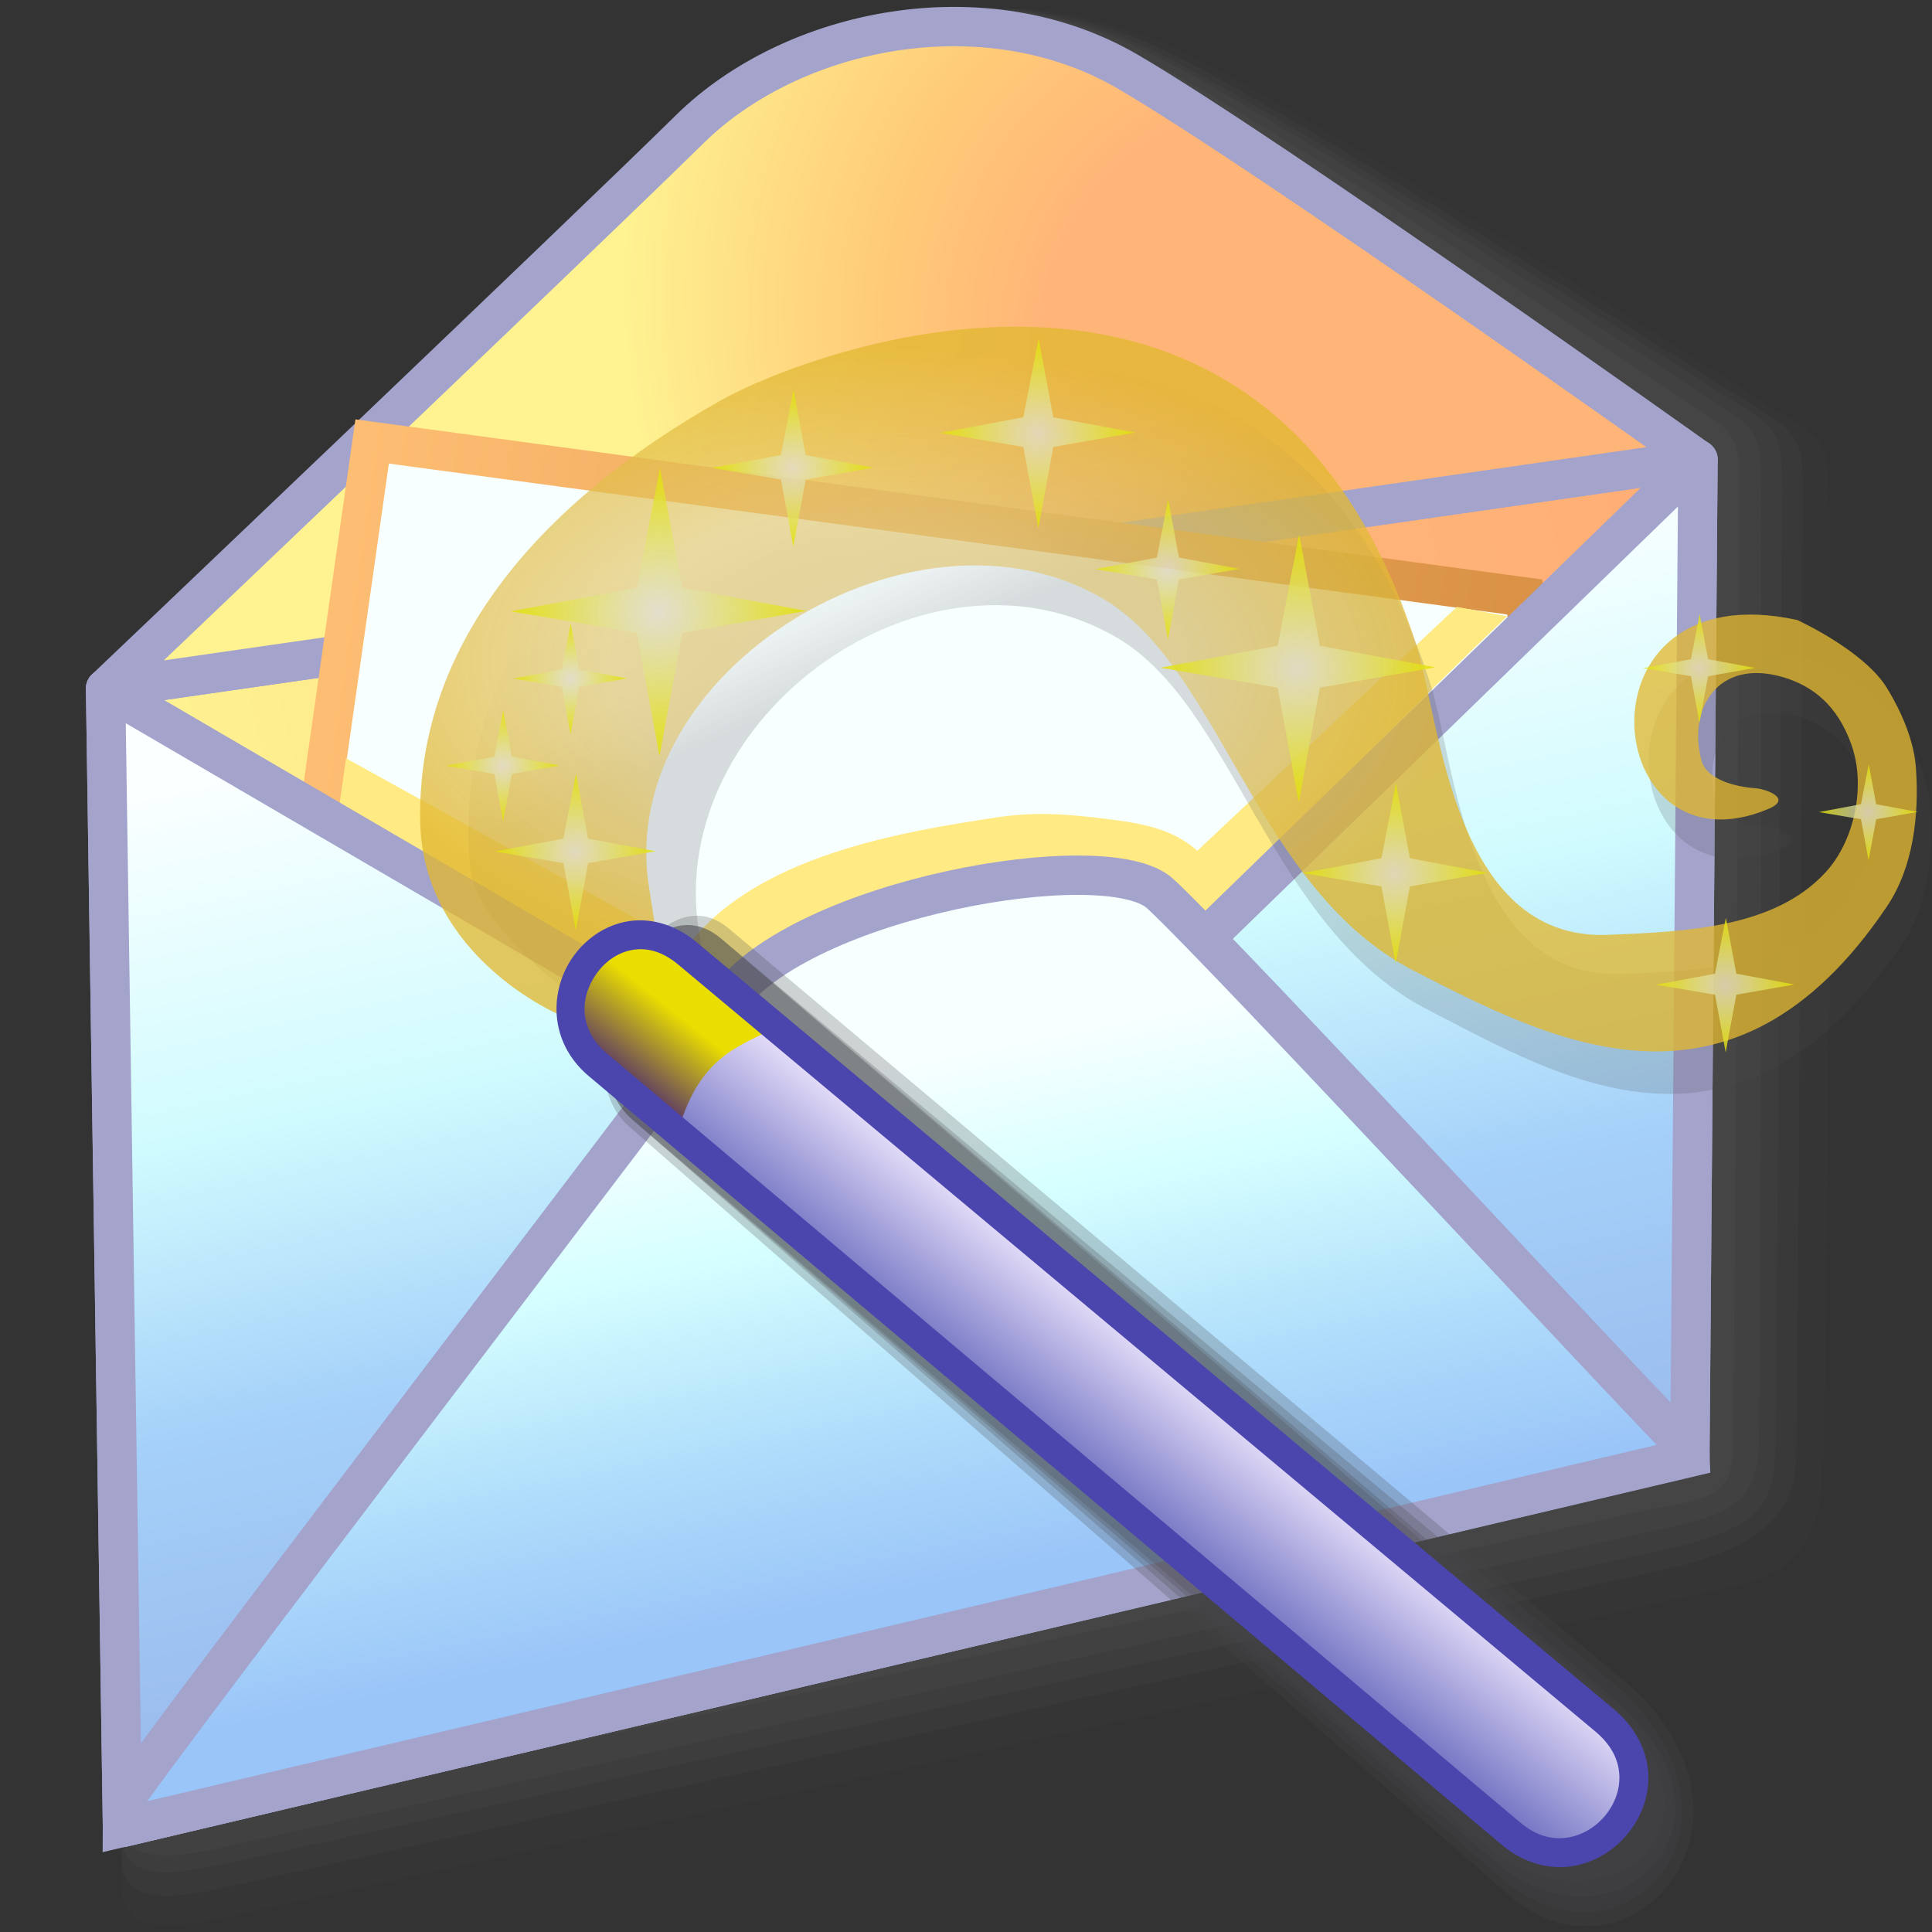 <?xml version="1.0" encoding="UTF-8" standalone="no"?>
<!-- Created with Inkscape (http://www.inkscape.org/) -->

<svg
   width="256mm"
   height="256mm"
   viewBox="0 0 256 256"
   version="1.1"
   id="svg1"
   inkscape:version="1.3.2 (091e20ef0f, 2023-11-25)"
   xml:space="preserve"
   sodipodi:docname="kmailwiz.svg"
   xmlns:inkscape="http://www.inkscape.org/namespaces/inkscape"
   xmlns:sodipodi="http://sodipodi.sourceforge.net/DTD/sodipodi-0.dtd"
   xmlns:xlink="http://www.w3.org/1999/xlink"
   xmlns="http://www.w3.org/2000/svg"
   xmlns:svg="http://www.w3.org/2000/svg"
   xmlns:rdf="http://www.w3.org/1999/02/22-rdf-syntax-ns#"
   xmlns:cc="http://creativecommons.org/ns#"
   xmlns:dc="http://purl.org/dc/elements/1.1/"
   xmlns:a="http://ns.adobe.com/AdobeSVGViewerExtensions/3.0/"><rect x="0" y="0" width="256" height="256" fill="#333333" stroke="none"/><defs
     id="defs1"><linearGradient
       id="linearGradient40"
       inkscape:collect="always"><stop
         style="stop-color:#a1acff;stop-opacity:1;"
         offset="0"
         id="stop40" /><stop
         style="stop-color:#5d6eff;stop-opacity:1;"
         offset="0.281"
         id="stop42" /><stop
         style="stop-color:#5c6dff;stop-opacity:1;"
         offset="0.679"
         id="stop43" /><stop
         style="stop-color:#3f4bb0;stop-opacity:1;"
         offset="1"
         id="stop41" /></linearGradient><linearGradient
       id="linearGradient36"
       inkscape:collect="always"><stop
         style="stop-color:#fdbd72;stop-opacity:1"
         offset="0"
         id="stop37" /><stop
         style="stop-color:#da9346;stop-opacity:1"
         offset="1"
         id="stop38" /></linearGradient><linearGradient
       id="linearGradient35"
       inkscape:collect="always"><stop
         style="stop-color:#f8ffff;stop-opacity:1"
         offset="0.15"
         id="stop33" /><stop
         style="stop-color:#d5ffff;stop-opacity:1"
         offset="0.407"
         id="stop34" /><stop
         style="stop-color:#b0ddfb;stop-opacity:1;"
         offset="0.726"
         id="stop36" /><stop
         style="stop-color:#9ac5f8;stop-opacity:1"
         offset="1"
         id="stop35" /></linearGradient><linearGradient
       id="linearGradient30"
       inkscape:collect="always"><stop
         style="stop-color:#fcffff;stop-opacity:1"
         offset="0"
         id="stop22" /><stop
         style="stop-color:#d0fbfe;stop-opacity:1"
         offset="0.365"
         id="stop23" /><stop
         style="stop-color:#a5d0f9;stop-opacity:1"
         offset="0.665"
         id="stop24" /><stop
         style="stop-color:#99baed;stop-opacity:1"
         offset="1"
         id="stop30" /></linearGradient><linearGradient
       id="linearGradient21"
       inkscape:collect="always"><stop
         style="stop-color:#f9ffff;stop-opacity:1"
         offset="0.079"
         id="stop19" /><stop
         style="stop-color:#beedfd;stop-opacity:1"
         offset="0.531"
         id="stop20" /><stop
         style="stop-color:#97c1f7;stop-opacity:1"
         offset="1"
         id="stop21" /></linearGradient><linearGradient
       id="linearGradient16"
       inkscape:collect="always"><stop
         style="stop-color:#ffb478;stop-opacity:1;"
         offset="0.41"
         id="stop15" /><stop
         style="stop-color:#ffca78;stop-opacity:1;"
         offset="0.637"
         id="stop18" /><stop
         style="stop-color:#fef291;stop-opacity:1"
         offset="1"
         id="stop16" /></linearGradient><linearGradient
       id="linearGradient11"
       inkscape:collect="always"><stop
         style="stop-color:#a3a3cc;stop-opacity:1"
         offset="0"
         id="stop11" /><stop
         style="stop-color:#a3a3cc;stop-opacity:1"
         offset="1"
         id="stop12" /></linearGradient><linearGradient
       id="linearGradient4"
       inkscape:collect="always"><stop
         style="stop-color:#fef291;stop-opacity:1;"
         offset="0"
         id="stop4" /><stop
         style="stop-color:#fed485;stop-opacity:1;"
         offset="0.591"
         id="stop9" /><stop
         style="stop-color:#ffb478;stop-opacity:1;"
         offset="0.802"
         id="stop8" /><stop
         style="stop-color:#ffaf76;stop-opacity:1"
         offset="1"
         id="stop5" /></linearGradient><linearGradient
       id="SVGID_XMLID_3__9"
       gradientUnits="userSpaceOnUse"
       gradientTransform="matrix(1.98,0,0,1.98,-126.43,-126.43)"
       x1="63.998"
       y1="14.001"
       x2="63.998"
       y2="63.001">
<stop
   offset="0%"
   style="stop-color:rgb(255,255,255);stop-opacity: 1"
   id="stop31-0" />
<stop
   offset="100%"
   style="stop-color:rgb(255,255,255);stop-opacity: 0"
   id="stop32" />
</linearGradient><linearGradient
       id="SVGID_XMLID_2__8"
       gradientUnits="userSpaceOnUse"
       gradientTransform="matrix(1.98,0,0,1.98,-126.43,-126.43)"
       x1="68.055"
       y1="118.069"
       x2="23.231"
       y2="22.762">
<stop
   offset="0%"
   style="stop-color:rgb(255,84,84);stop-opacity: 1"
   id="stop26" />
<stop
   offset="19.44%"
   style="stop-color:rgb(249,79,79);stop-opacity: 1"
   id="stop27" />
<stop
   offset="46.65%"
   style="stop-color:rgb(230,66,66);stop-opacity: 1"
   id="stop28" />
<stop
   offset="78.3%"
   style="stop-color:rgb(201,45,45);stop-opacity: 1"
   id="stop29" />
<stop
   offset="100%"
   style="stop-color:rgb(176,28,28);stop-opacity: 1"
   id="stop30-9" />
</linearGradient><linearGradient
       id="SVGID_XMLID_1__7"
       gradientUnits="userSpaceOnUse"
       gradientTransform="matrix(1.98,0,0,1.98,-126.43,-126.43)"
       x1="115.602"
       y1="117.391"
       x2="13.811"
       y2="13.381">
<stop
   offset="0"
   style="stop-color:#ff9090;stop-opacity:1;"
   id="stop21-3" />
<stop
   offset="0.194"
   style="stop-color:#fa8080;stop-opacity:1;"
   id="stop22-6" />
<stop
   offset="0.467"
   style="stop-color:#e74f4f;stop-opacity:1;"
   id="stop23-0" />
<stop
   offset="0.636"
   style="stop-color:#9d2323;stop-opacity:1;"
   id="stop24-6" />
<stop
   offset="1"
   style="stop-color:#881515;stop-opacity:1;"
   id="stop25" />
</linearGradient><linearGradient
       id="XMLID_1_"
       gradientUnits="userSpaceOnUse"
       x1="57.584"
       y1="154.013"
       x2="57.584"
       y2="-101.487">
				<stop
   offset="0"
   style="stop-color:rgb(255,255,255)"
   id="stop1-5" />
				<stop
   offset="0.258"
   style="stop-color:rgb(241,241,241)"
   id="stop2-6" />
				<stop
   offset="0.74"
   style="stop-color:rgb(206,206,206)"
   id="stop3-2" />
				<stop
   offset="0.86"
   style="stop-color:rgb(196,196,196)"
   id="stop4-4" />
			</linearGradient><linearGradient
       id="XMLID_2_"
       gradientUnits="userSpaceOnUse"
       x1="-32.668"
       y1="-26.884"
       x2="49.83"
       y2="55.614">
				<stop
   offset="0"
   style="stop-color:rgb(178,178,178)"
   id="stop5-9" />
				<stop
   offset="1"
   style="stop-color:rgb(130,130,130)"
   id="stop6-1" />
				<a:midPointStop
   offset="0"
   style="stop-color:#B2B2B2" />
				<a:midPointStop
   offset="0.5"
   style="stop-color:#B2B2B2" />
				<a:midPointStop
   offset="1"
   style="stop-color:#828282" />
			</linearGradient><linearGradient
       id="XMLID_3_"
       gradientUnits="userSpaceOnUse"
       x1="36.687"
       y1="24.869"
       x2="197.669"
       y2="110.512">
				<stop
   offset="0"
   style="stop-color:rgb(255,255,255)"
   id="stop7-2" />
				<stop
   offset="0.503"
   style="stop-color:rgb(231,231,231)"
   id="stop8-7" />
				<stop
   offset="1"
   style="stop-color:rgb(212,212,212)"
   id="stop9-0" />
				<a:midPointStop
   offset="0"
   style="stop-color:#FFFFFF" />
				<a:midPointStop
   offset="0.452"
   style="stop-color:#FFFFFF" />
				<a:midPointStop
   offset="1"
   style="stop-color:#D4D4D4" />
			</linearGradient><linearGradient
       id="XMLID_4_"
       gradientUnits="userSpaceOnUse"
       x1="21.828"
       y1="52.8"
       x2="182.81"
       y2="138.443">
			<stop
   offset="0"
   style="stop-color:rgb(255,255,255)"
   id="stop10-9" />
			<stop
   offset="0.503"
   style="stop-color:rgb(231,231,231)"
   id="stop11-3" />
			<stop
   offset="1"
   style="stop-color:rgb(212,212,212)"
   id="stop12-6" />
		</linearGradient><linearGradient
       id="XMLID_5_"
       gradientUnits="userSpaceOnUse"
       x1="-10.358"
       y1="10.1"
       x2="120.962"
       y2="10.1">
			<stop
   offset="0"
   style="stop-color:rgb(179,202,255)"
   id="stop13-0" />
			<stop
   offset="1"
   style="stop-color:rgb(0,83,189)"
   id="stop14-6" />
			<a:midPointStop
   offset="0"
   style="stop-color:#B3CAFF" />
			<a:midPointStop
   offset="0.5"
   style="stop-color:#B3CAFF" />
			<a:midPointStop
   offset="1"
   style="stop-color:#0053BD" />
		</linearGradient><linearGradient
       id="XMLID_6_"
       gradientUnits="userSpaceOnUse"
       x1="56.498"
       y1="146.564"
       x2="56.498"
       y2="35.893">
					<stop
   offset="0"
   style="stop-color:rgb(179,202,255)"
   id="stop16-2" />
					<stop
   offset="1"
   style="stop-color:rgb(0,83,189)"
   id="stop17-6" />
				</linearGradient><radialGradient
       id="XMLID_7_"
       cx="55.806"
       cy="109.628"
       r="80.573"
       fx="55.806"
       fy="109.628"
       gradientUnits="userSpaceOnUse">
					<stop
   offset="0"
   style="stop-color:rgb(255,255,255)"
   id="stop18-1" />
					<stop
   offset="0.063"
   style="stop-color:rgb(230,249,255)"
   id="stop19-8" />
					<stop
   offset="0.139"
   style="stop-color:rgb(206,242,255)"
   id="stop20-6" />
					<stop
   offset="0.185"
   style="stop-color:rgb(197,240,255)"
   id="stop21-1" />
					<stop
   offset="1"
   style="stop-color:rgb(29,116,217)"
   id="stop22-0" />
				</radialGradient><linearGradient
       id="XMLID_8_"
       gradientUnits="userSpaceOnUse"
       x1="56.497"
       y1="28.297"
       x2="56.497"
       y2="57.565">
					<stop
   offset="0%"
   style="stop-color:rgb(255,255,255)"
   id="stop23-6" />
					<stop
   offset="100%"
   style="stop-opacity:0;stop-color:rgb(255,255,255)"
   id="stop24-3" />
				</linearGradient><linearGradient
       id="XMLID_9_"
       gradientUnits="userSpaceOnUse"
       x1="56.496"
       y1="146.565"
       x2="56.496"
       y2="35.901">
				<stop
   offset="0"
   style="stop-color:rgb(179,202,255)"
   id="stop25-2" />
				<stop
   offset="1"
   style="stop-color:rgb(0,83,189)"
   id="stop26-0" />
			</linearGradient><radialGradient
       id="XMLID_10_"
       cx="56.102"
       cy="94.906"
       r="56.521"
       fx="56.102"
       fy="94.906"
       gradientUnits="userSpaceOnUse">
				<stop
   offset="0"
   style="stop-color:rgb(157,255,0)"
   id="stop27-6" />
				<stop
   offset="0.764"
   style="stop-color:rgb(0,151,0)"
   id="stop28-1" />
			</radialGradient><radialGradient
       id="XMLID_11_"
       cx="51.343"
       cy="92.532"
       r="53.668"
       fx="51.343"
       fy="92.532"
       gradientUnits="userSpaceOnUse">
				<stop
   offset="0"
   style="stop-color:rgb(255,255,255)"
   id="stop29-5" />
				<stop
   offset="0.972"
   style="stop-color:rgb(255,255,255)"
   id="stop30-5" />
			</radialGradient><radialGradient
       id="XMLID_12_"
       cx="56.378"
       cy="86.194"
       r="33.142"
       fx="56.378"
       fy="86.194"
       gradientUnits="userSpaceOnUse">
				<stop
   offset="0"
   style="stop-color:rgb(255,255,255)"
   id="stop31-4" />
				<stop
   offset="0.304"
   style="stop-color:rgb(252,253,255)"
   id="stop32-7" />
				<stop
   offset="0.518"
   style="stop-color:rgb(243,248,255)"
   id="stop33-6" />
				<stop
   offset="0.705"
   style="stop-color:rgb(227,238,255)"
   id="stop34-5" />
				<stop
   offset="0.874"
   style="stop-color:rgb(206,225,255)"
   id="stop35-6" />
				<stop
   offset="1"
   style="stop-color:rgb(184,212,255)"
   id="stop36-9" />
			</radialGradient><linearGradient
       id="XMLID_13_"
       gradientUnits="userSpaceOnUse"
       x1="55.024"
       y1="38.641"
       x2="55.024"
       y2="69.926">
				<stop
   offset="0%"
   style="stop-color:rgb(255,255,255)"
   id="stop43-3" />
				<stop
   offset="100%"
   style="stop-opacity:0;stop-color:rgb(255,255,255)"
   id="stop44-7" />
			</linearGradient><radialGradient
       id="XMLID_14_"
       cx="102.131"
       cy="117.697"
       r="34.736"
       fx="102.131"
       fy="117.697"
       gradientUnits="userSpaceOnUse">
				<stop
   offset="0"
   style="stop-color:rgb(0,0,0)"
   id="stop45-4" />
				<stop
   offset="1"
   style="stop-color:rgb(0,0,0)"
   id="stop46-5" />
				<a:midPointStop
   offset="0"
   style="stop-color:#000000" />
				<a:midPointStop
   offset="0.5"
   style="stop-color:#000000" />
				<a:midPointStop
   offset="1"
   style="stop-color:#000000" />
			</radialGradient><linearGradient
       id="XMLID_15_"
       gradientUnits="userSpaceOnUse"
       x1="97.682"
       y1="97.629"
       x2="88.753"
       y2="135.242">
				<stop
   offset="0"
   style="stop-color:rgb(255,255,255)"
   id="stop47-2" />
				<stop
   offset="1"
   style="stop-color:rgb(204,204,204)"
   id="stop48-5" />
				<a:midPointStop
   offset="0"
   style="stop-color:#FFFFFF" />
				<a:midPointStop
   offset="0.5"
   style="stop-color:#FFFFFF" />
				<a:midPointStop
   offset="1"
   style="stop-color:#CCCCCC" />
			</linearGradient><linearGradient
       id="XMLID_16_"
       gradientUnits="userSpaceOnUse"
       x1="75.973"
       y1="87.541"
       x2="89.768"
       y2="101.337">
				<stop
   offset="0"
   style="stop-color:rgb(178,178,178)"
   id="stop49-4" />
				<stop
   offset="1"
   style="stop-color:rgb(130,130,130)"
   id="stop50-7" />
				<a:midPointStop
   offset="0"
   style="stop-color:#B2B2B2" />
				<a:midPointStop
   offset="0.5"
   style="stop-color:#B2B2B2" />
				<a:midPointStop
   offset="1"
   style="stop-color:#828282" />
			</linearGradient><linearGradient
       inkscape:collect="always"
       xlink:href="#linearGradient4"
       id="linearGradient5"
       x1="35.341"
       y1="116.322"
       x2="220.927"
       y2="72.666"
       gradientUnits="userSpaceOnUse" /><linearGradient
       inkscape:collect="always"
       xlink:href="#linearGradient11"
       id="linearGradient12"
       x1="25.683"
       y1="116.322"
       x2="161.415"
       y2="206.281"
       gradientUnits="userSpaceOnUse" /><radialGradient
       inkscape:collect="always"
       xlink:href="#linearGradient16"
       id="radialGradient13"
       cx="188.291"
       cy="-55.915"
       fx="188.291"
       fy="-55.915"
       r="103.653"
       gradientTransform="matrix(0.696,0.641,-0.546,0.592,21.219,-30.725)"
       gradientUnits="userSpaceOnUse" /><linearGradient
       inkscape:collect="always"
       xlink:href="#linearGradient11"
       id="linearGradient18"
       gradientUnits="userSpaceOnUse"
       x1="25.683"
       y1="116.322"
       x2="161.415"
       y2="206.281"
       gradientTransform="rotate(180,126.533,79.645)" /><linearGradient
       inkscape:collect="always"
       xlink:href="#linearGradient21"
       id="linearGradient19"
       x1="127.516"
       y1="146.462"
       x2="106.573"
       y2="84.723"
       gradientUnits="userSpaceOnUse" /><linearGradient
       inkscape:collect="always"
       xlink:href="#linearGradient30"
       id="linearGradient22"
       gradientUnits="userSpaceOnUse"
       x1="34.004"
       y1="104.562"
       x2="59.764"
       y2="226.613" /><linearGradient
       inkscape:collect="always"
       xlink:href="#linearGradient11"
       id="linearGradient31"
       gradientUnits="userSpaceOnUse"
       x1="28.355"
       y1="93.604"
       x2="161.415"
       y2="206.281" /><linearGradient
       inkscape:collect="always"
       xlink:href="#linearGradient35"
       id="linearGradient32"
       gradientUnits="userSpaceOnUse"
       x1="131.265"
       y1="174.224"
       x2="115.928"
       y2="98.086"
       gradientTransform="rotate(180,128.404,151.807)" /><linearGradient
       inkscape:collect="always"
       xlink:href="#linearGradient11"
       id="linearGradient33"
       gradientUnits="userSpaceOnUse"
       gradientTransform="translate(3.742,144.326)"
       x1="25.683"
       y1="116.322"
       x2="161.415"
       y2="206.281" /><linearGradient
       inkscape:collect="always"
       xlink:href="#linearGradient36"
       id="linearGradient38"
       x1="58.543"
       y1="61.516"
       x2="203.583"
       y2="82.115"
       gradientUnits="userSpaceOnUse" /><linearGradient
       inkscape:collect="always"
       xlink:href="#linearGradient40"
       id="linearGradient41"
       x1="73.872"
       y1="55.623"
       x2="73.872"
       y2="61.302"
       gradientUnits="userSpaceOnUse"
       gradientTransform="matrix(1,-0.087,0,1,0,6.584)" /><linearGradient
       inkscape:collect="always"
       xlink:href="#linearGradient40"
       id="linearGradient43"
       gradientUnits="userSpaceOnUse"
       gradientTransform="matrix(3.48,-0.334,0,1,-134.99,41.163)"
       x1="73.872"
       y1="55.623"
       x2="73.872"
       y2="61.302" /><linearGradient
       inkscape:collect="always"
       xlink:href="#linearGradient40"
       id="linearGradient44"
       gradientUnits="userSpaceOnUse"
       gradientTransform="matrix(3.48,-0.334,0,1,-134.99,55.863)"
       x1="73.872"
       y1="55.623"
       x2="73.872"
       y2="61.302" /><linearGradient
       inkscape:collect="always"
       xlink:href="#linearGradient40"
       id="linearGradient45"
       gradientUnits="userSpaceOnUse"
       gradientTransform="matrix(3.48,-0.334,0,1,-134.99,70.029)"
       x1="73.872"
       y1="55.623"
       x2="73.872"
       y2="61.302" /><linearGradient
       inkscape:collect="always"
       xlink:href="#linearGradient11"
       id="linearGradient1"
       gradientUnits="userSpaceOnUse"
       x1="25.683"
       y1="116.322"
       x2="161.415"
       y2="206.281" /><linearGradient
       inkscape:collect="always"
       xlink:href="#linearGradient36"
       id="linearGradient2"
       gradientUnits="userSpaceOnUse"
       x1="58.543"
       y1="61.516"
       x2="203.583"
       y2="82.115" /><linearGradient
       id="linearGradient24"
       inkscape:collect="always"><stop
         style="stop-color:#49484d;stop-opacity:0;"
         offset="0"
         id="stop24-7" /><stop
         style="stop-color:#49484d;stop-opacity:0.298;"
         offset="0.647"
         id="stop26-5" /><stop
         style="stop-color:#49484d;stop-opacity:0.789;"
         offset="1"
         id="stop25-3" /></linearGradient><linearGradient
       id="linearGradient22-5"
       inkscape:collect="always"><stop
         style="stop-color:#5a3766;stop-opacity:1;"
         offset="0"
         id="stop22-62" /><stop
         style="stop-color:#eade00;stop-opacity:1;"
         offset="1"
         id="stop23-9" /></linearGradient><linearGradient
       id="linearGradient17"
       inkscape:collect="always"><stop
         style="stop-color:#7475c4;stop-opacity:1"
         offset="0"
         id="stop17" /><stop
         style="stop-color:#f2eaff;stop-opacity:1;"
         offset="1"
         id="stop18-12" /></linearGradient><linearGradient
       id="linearGradient3"
       inkscape:collect="always"><stop
         style="stop-color:#e2e2e2;stop-opacity:0.827;"
         offset="0"
         id="stop4-7" /><stop
         style="stop-color:#e2e200;stop-opacity:1;"
         offset="1"
         id="stop5-0" /></linearGradient><linearGradient
       id="linearGradient1-9"
       inkscape:collect="always"><stop
         style="stop-color:#e2d4a7;stop-opacity:1;"
         offset="0"
         id="stop1" /><stop
         style="stop-color:#e2c76f;stop-opacity:0.649;"
         offset="0.5"
         id="stop3" /><stop
         style="stop-color:#e2b830;stop-opacity:0.772;"
         offset="1"
         id="stop2" /></linearGradient><radialGradient
       inkscape:collect="always"
       xlink:href="#linearGradient1-9"
       id="radialGradient2"
       cx="88.88"
       cy="53.21"
       fx="88.88"
       fy="53.21"
       r="111.162"
       gradientTransform="matrix(0.747,0.016,-0.009,0.424,24.405,35.266)"
       gradientUnits="userSpaceOnUse" /><radialGradient
       inkscape:collect="always"
       xlink:href="#linearGradient3"
       id="radialGradient5"
       cx="55.098"
       cy="51.205"
       fx="55.098"
       fy="51.205"
       r="21.952"
       gradientTransform="matrix(1,0,0,0.974,0,1.328)"
       gradientUnits="userSpaceOnUse" /><radialGradient
       inkscape:collect="always"
       xlink:href="#linearGradient3"
       id="radialGradient6"
       gradientUnits="userSpaceOnUse"
       gradientTransform="matrix(0.385,0,0,0.375,20.743,41.918)"
       cx="55.098"
       cy="51.205"
       fx="55.098"
       fy="51.205"
       r="21.952" /><radialGradient
       inkscape:collect="always"
       xlink:href="#linearGradient3"
       id="radialGradient7"
       gradientUnits="userSpaceOnUse"
       gradientTransform="matrix(0.385,0,0,0.375,10.727,54.863)"
       cx="55.098"
       cy="51.205"
       fx="55.098"
       fy="51.205"
       r="21.952" /><radialGradient
       inkscape:collect="always"
       xlink:href="#linearGradient3"
       id="radialGradient8"
       gradientUnits="userSpaceOnUse"
       gradientTransform="matrix(0.544,0,0,0.53,12.723,59.676)"
       cx="55.098"
       cy="51.205"
       fx="55.098"
       fy="51.205"
       r="21.952" /><radialGradient
       inkscape:collect="always"
       xlink:href="#linearGradient3"
       id="radialGradient9"
       gradientUnits="userSpaceOnUse"
       gradientTransform="matrix(0.544,0,0,0.53,45.04,2.696)"
       cx="55.098"
       cy="51.205"
       fx="55.098"
       fy="51.205"
       r="21.952" /><radialGradient
       inkscape:collect="always"
       xlink:href="#linearGradient3"
       id="radialGradient10"
       gradientUnits="userSpaceOnUse"
       gradientTransform="matrix(0.659,0,0,0.642,75.09,-8.232)"
       cx="55.098"
       cy="51.205"
       fx="55.098"
       fy="51.205"
       r="21.952" /><radialGradient
       inkscape:collect="always"
       xlink:href="#linearGradient3"
       id="radialGradient11"
       gradientUnits="userSpaceOnUse"
       gradientTransform="matrix(0.487,0,0,0.474,103.863,20.586)"
       cx="55.098"
       cy="51.205"
       fx="55.098"
       fy="51.205"
       r="21.952" /><radialGradient
       inkscape:collect="always"
       xlink:href="#linearGradient3"
       id="radialGradient12"
       gradientUnits="userSpaceOnUse"
       gradientTransform="matrix(0.931,0,0,0.907,98.791,13.154)"
       cx="55.098"
       cy="51.205"
       fx="55.098"
       fy="51.205"
       r="21.952" /><radialGradient
       inkscape:collect="always"
       xlink:href="#linearGradient3"
       id="radialGradient13-3"
       gradientUnits="userSpaceOnUse"
       gradientTransform="matrix(0.626,0,0,0.61,129.994,58.804)"
       cx="55.098"
       cy="51.205"
       fx="55.098"
       fy="51.205"
       r="21.952" /><radialGradient
       inkscape:collect="always"
       xlink:href="#linearGradient3"
       id="radialGradient14"
       gradientUnits="userSpaceOnUse"
       gradientTransform="matrix(0.468,0,0,0.456,187.759,83.269)"
       cx="55.098"
       cy="51.205"
       fx="55.098"
       fy="51.205"
       r="21.952" /><radialGradient
       inkscape:collect="always"
       xlink:href="#linearGradient3"
       id="radialGradient15"
       gradientUnits="userSpaceOnUse"
       gradientTransform="matrix(0.334,0,0,0.325,216.387,64.292)"
       cx="55.098"
       cy="51.205"
       fx="55.098"
       fy="51.205"
       r="21.952" /><radialGradient
       inkscape:collect="always"
       xlink:href="#linearGradient3"
       id="radialGradient16"
       gradientUnits="userSpaceOnUse"
       gradientTransform="matrix(0.378,0,0,0.368,188.853,40.728)"
       cx="55.098"
       cy="51.205"
       fx="55.098"
       fy="51.205"
       r="21.952" /><linearGradient
       inkscape:collect="always"
       xlink:href="#linearGradient17"
       id="linearGradient18-6"
       x1="86.179"
       y1="152.513"
       x2="100.731"
       y2="134.749"
       gradientUnits="userSpaceOnUse" /><linearGradient
       inkscape:collect="always"
       xlink:href="#linearGradient22-5"
       id="linearGradient23"
       x1="48.685"
       y1="119.748"
       x2="56.574"
       y2="109.859"
       gradientUnits="userSpaceOnUse" /><linearGradient
       inkscape:collect="always"
       xlink:href="#linearGradient24"
       id="linearGradient25"
       x1="82.768"
       y1="28.99"
       x2="94.923"
       y2="56.204"
       gradientUnits="userSpaceOnUse" /></defs><sodipodi:namedview
     id="base"
     pagecolor="#ffffff"
     bordercolor="#000000"
     borderopacity="0.3"
     inkscape:pageopacity="0.0"
     inkscape:pageshadow="2"
     inkscape:zoom="0.98994949"
     inkscape:cx="505.07627"
     inkscape:cy="476.792"
     inkscape:document-units="mm"
     inkscape:showpageshadow="2"
     inkscape:pagecheckerboard="0"
     inkscape:deskcolor="#d1d1d1"
     inkscape:current-layer="svg1" /><g
     id="g13"
     style="display:inline"
     transform="matrix(1.043,0,0,1.043,-12.622,-6.446)"><g
       id="g46"
       style="display:inline"
       inkscape:label="shadow"><path
         id="path48"
         style="color:#000000;display:inline;fill:#49494a;fill-opacity:0.102;stroke-width:1.04;stroke-linecap:round;stroke-linejoin:round;-inkscape-stroke:none"
         d="M 139.904,7.263 C 125.965,7.226 113.275,13.92 103.097,21.647 95.153,27.678 26.784,213.29 27.483,245.536 c 0.106,4.876 3.029,6.441 13.072,4.24 L 229.256,208.424 c 6.637,-1.454 14.027,-2.71 14.391,-14.748 1.289,-42.721 0.837,-123.519 0.837,-123.519 -0.045,-4.818 0.172,-7.471 -3.775,-9.963 0,0 -56.95,-36.549 -76.498,-46.506 -7.763,-3.954 -15.943,-6.402 -24.306,-6.425 z"
         sodipodi:nodetypes="csssssccscc" /><path
         id="path53"
         style="color:#000000;display:inline;fill:#49494a;fill-opacity:0.179;stroke-width:1.024;stroke-linecap:round;stroke-linejoin:round;-inkscape-stroke:none"
         d="M 138.176,7.263 C 124.452,7.226 111.957,13.817 101.935,21.426 94.113,27.365 26.795,210.124 27.482,241.874 c 0.104,4.801 2.986,6.358 12.871,4.175 L 223.457,205.612 c 12.724,-2.81 16.79,-7.321 16.868,-14.8 0.41,-39.33 0.824,-121.62 0.824,-121.62 -0.044,-4.743 0.169,-7.356 -3.717,-9.81 0,0 -56.075,-35.987 -75.322,-45.791 -7.643,-3.893 -15.698,-6.304 -23.933,-6.326 z"
         sodipodi:nodetypes="csssssccscc" /><path
         id="path54"
         style="color:#000000;display:inline;fill:#49494a;fill-opacity:0.265;stroke-width:1.011;stroke-linecap:round;stroke-linejoin:round;-inkscape-stroke:none"
         d="M 136.791,7.263 C 123.239,7.227 110.9,13.735 101.004,21.248 93.279,27.113 26.803,207.586 27.482,238.94 c 0.103,4.741 2.943,6.254 12.71,4.123 L 224.029,202.942 c 13.534,-2.954 13.556,-7.04 13.633,-14.426 0.405,-38.838 0.814,-120.099 0.814,-120.099 -0.043,-4.684 0.167,-7.264 -3.67,-9.687 0,0 -55.374,-35.537 -74.38,-45.219 C 152.878,9.666 144.924,7.285 136.792,7.263 Z"
         sodipodi:nodetypes="csssssccscc" /><path
         id="path55"
         style="color:#000000;display:inline;fill:#49494a;fill-opacity:0.363;stroke-width:1.002;stroke-linecap:round;stroke-linejoin:round;-inkscape-stroke:none"
         d="M 135.804,7.263 C 122.374,7.227 110.146,13.677 100.34,21.122 92.685,26.934 26.809,205.777 27.482,236.847 c 0.102,4.698 2.923,6.225 12.595,4.086 L 220.795,200.961 c 10.185,-2.253 14.672,-2.878 14.769,-11.81 0.416,-38.458 0.251,-120.814 0.251,-120.814 -0.043,-4.642 0.166,-7.199 -3.637,-9.6 0,0 -54.118,-35.688 -72.952,-45.283 -7.48,-3.81 -15.362,-6.169 -23.42,-6.191 z"
         sodipodi:nodetypes="csssssccscc" /><path
         id="path56"
         style="color:#000000;display:inline;fill:#49494a;fill-opacity:0.465;stroke-width:0.986;stroke-linecap:round;stroke-linejoin:round;-inkscape-stroke:none"
         d="M 134.013,7.263 C 120.805,7.228 108.78,13.571 99.135,20.893 91.607,26.609 26.82,202.496 27.482,233.052 c 0.1,4.62 2.863,6.069 12.387,4.018 0,0 123.243,-26.067 180.094,-38.783 7.291,-1.631 12.234,-0.868 12.309,-8.066 0.394,-37.851 0.841,-121.469 0.841,-121.469 -0.042,-4.565 0.163,-7.08 -3.577,-9.441 0,0 -53.966,-36.524 -72.49,-45.959 C 149.691,9.605 141.939,7.285 134.014,7.263 Z"
         sodipodi:nodetypes="csssssccscc" /></g><path
       id="rect1"
       style="display:inline;fill:url(#linearGradient5);stroke:url(#linearGradient1);stroke-width:5;stroke-linecap:round;stroke-linejoin:round;stroke-dasharray:none"
       d="M 25.513,93.667 227.819,64.571 226.786,191.256 27.663,238.338 Z"
       sodipodi:nodetypes="ccccc" /><path
       id="path13"
       style="display:inline;fill:url(#radialGradient13);stroke:url(#linearGradient12);stroke-width:5;stroke-linecap:round;stroke-linejoin:round;stroke-dasharray:none"
       d="M 25.513,93.667 227.819,64.571 c 0,0 -54.226,-38.618 -72.361,-49.24 C 137.325,4.709 112.84,9.676 99.715,22.608 86.59,35.539 25.513,93.667 25.513,93.667 Z"
       sodipodi:nodetypes="cczzc"
       inkscape:label="open" /><g
       id="g36"
       inkscape:label="inner"
       style="display:inline"><g
         id="g39"
         inkscape:label="open"
         style="display:inline"><path
           id="rect36"
           style="display:inline;fill:#f8ffff;stroke:url(#linearGradient2);stroke-width:5;stroke-linecap:square"
           d="M 59.38,62.266 205.808,82.021 216.551,161.701 41.748,186.106 Z"
           sodipodi:nodetypes="ccccc" /><path
           style="color:#000000;fill:#ffea83;stroke-linecap:square;-inkscape-stroke:none"
           d="m 197.185,83.282 -32.967,30.975 c -2.635,-2.258 -5.473,-3.217 -9.97,-3.83 -10.499,-1.431 -12.919,-0.845 -20.125,0.325 -13.476,2.187 -27.61,6.136 -34.743,15.722 l -43.316,-23.962 -1.097,7.685 46.066,24.892 1.273,-2.125 c 5.1,-8.499 19.473,-13.736 33.051,-15.94 6.789,-1.102 12.96,-2.413 18.112,-1.708 5.152,0.705 7.596,3.024 9.365,4.993 l 2.012,2.23 c 12.561,-12.036 26.135,-26.069 38.732,-38.068 z"
           id="path38"
           sodipodi:nodetypes="ccsscccccsscccc" /></g><g
         id="g40"
         inkscape:label="read"
         style="display:none"><path
           id="path39"
           style="display:inline;fill:#f8ffff;stroke:url(#linearGradient38);stroke-width:5;stroke-linecap:square"
           d="M 45.017,43.368 213.368,30.805 216.551,161.701 41.748,186.106 Z"
           sodipodi:nodetypes="ccccc" /><g
           id="g43"><path
             id="rect40"
             style="fill:url(#linearGradient41);stroke-width:5;stroke-linecap:square"
             d="M 54.429,57.244 97.642,53.503 V 60.014 L 54.429,63.756 Z" /><path
             id="path43"
             style="fill:url(#linearGradient43);stroke-width:9.328;stroke-linecap:square"
             d="M 54.429,78.359 204.817,63.926 v 6.512 L 54.429,84.87 Z" /><path
             id="path44"
             style="fill:url(#linearGradient44);stroke-width:9.328;stroke-linecap:square"
             d="M 54.429,93.059 204.817,78.626 v 6.512 L 54.429,99.57 Z" /><path
             id="path45"
             style="fill:url(#linearGradient45);stroke-width:9.328;stroke-linecap:square"
             d="M 54.429,107.224 204.817,92.791 V 99.303 L 54.429,113.736 Z" /></g><path
           style="color:#000000;fill:#ffea83;stroke-linecap:square;-inkscape-stroke:none"
           d="m 211.86,68.835 -47.642,45.422 c -2.635,-2.258 -5.473,-3.217 -9.97,-3.83 -10.499,-1.431 -12.919,-0.845 -20.125,0.325 -13.476,2.187 -27.61,6.136 -34.743,15.722 l -53.238,-29.726 0.033,6.708 54.859,31.633 1.273,-2.125 c 5.1,-8.499 18.872,-13.202 32.45,-15.405 6.789,-1.102 13.561,-2.948 18.714,-2.243 5.152,0.705 7.128,2.824 8.897,4.792 l 2.814,2.029 c 12.561,-12.036 34.394,-33.501 46.99,-45.5 z"
           id="path40"
           sodipodi:nodetypes="ccsscccccsscccc" /></g></g><path
       id="path21"
       style="display:inline;fill:url(#linearGradient22);stroke:url(#linearGradient31);stroke-width:5;stroke-linecap:round;stroke-linejoin:round;stroke-dasharray:none"
       d="M 25.513,93.667 104.153,139.58 162.481,128.03 227.819,64.571 226.786,191.256 27.663,238.338 Z"
       sodipodi:nodetypes="ccccccc"
       inkscape:label="leftright" /><path
       id="path31"
       style="display:inline;fill:url(#linearGradient32);stroke:url(#linearGradient33);stroke-width:5;stroke-linecap:square;stroke-linejoin:miter;stroke-dasharray:none"
       d="m 27.66,238.321 199.147,-47.009 -0.033,-0.872 c -2.719,-2.326 -59.464,-63.587 -67.287,-70.741 -6.794,-6.213 -45.688,0.564 -55.03,13.668 -5.318,7.46 -74.047,97.133 -76.777,101.815 z"
       sodipodi:nodetypes="cccsscc"
       inkscape:label="bottomup" /><path
       id="path18"
       style="display:none;fill:url(#linearGradient19);stroke:url(#linearGradient18);stroke-width:5;stroke-linecap:round;stroke-linejoin:round;stroke-dasharray:none"
       d="M 227.552,65.622 25.246,94.718 c 0,0 54.226,38.618 72.361,49.24 18.134,10.622 42.619,5.654 55.744,-7.277 13.125,-12.931 74.201,-71.06 74.201,-71.06 z"
       sodipodi:nodetypes="cczzc"
       inkscape:label="close" /></g><g
     id="g17"
     style="display:inline"
     transform="matrix(0.892,0,0,0.892,38.12,35.424)"><path
       id="path23"
       style="display:inline;fill:url(#linearGradient25);fill-opacity:0.245;stroke-width:6.9;stroke-linecap:round;stroke-linejoin:round"
       d="M 198.293,104.978 C 175.253,105.932 173.295,73.178 169.842,62.185 147.723,-8.219 79.344,18.32 66.428,25.599 38.58,41.294 24.689,64.267 27.094,89.029 28.17,100.106 49.821,113.485 49.821,113.485 l 12.57,-6.414 -1.328,-8.553 C 56.087,66.474 95.133,38.685 123.156,54.998 c 17.504,10.189 22.754,43.261 46.271,55.325 20.112,10.317 45.782,25.931 70.292,-9.622 3.952,-5.733 4.76,-13.5 4.276,-20.446 -0.293,-4.203 -2.172,-8.424 -4.276,-11.893 -3.416,-5.631 -13.363,-10.156 -13.363,-10.156 -33.862,-7.379 -29.25,38.6 -4.276,28.063 3.661,-1.545 -0.403,-2.97 -1.938,-3.074 -2.864,-0.193 -7.244,-1.236 -8.018,-4.143 -2.058,-7.731 2.498,-15.167 12.094,-12.361 4.508,1.318 8.112,4.246 10.156,9.956 2.206,6.014 0.575,14.28 -3.809,19.043 -7.581,8.236 -20.545,8.802 -32.273,9.288 z"
       sodipodi:nodetypes="sssaccsssssscsssscas"
       inkscape:label="mcshadow" /><path
       id="rect1-2"
       style="display:inline;fill:url(#radialGradient2);stroke-width:6.9;stroke-linecap:round;stroke-linejoin:round"
       d="M 196.176,99.157 C 173.137,100.112 171.179,67.357 167.725,56.364 145.606,-14.04 77.227,12.499 64.312,19.778 36.463,35.473 19.111,56.813 19.686,82.453 20.136,102.51 40.408,111.05 40.408,111.05 L 54.982,100.493 53.654,91.941 C 48.679,59.897 93.016,32.864 121.04,49.178 c 17.504,10.189 22.754,43.26 46.271,55.325 20.112,10.317 47.259,24.693 70.292,-9.622 3.881,-5.781 4.76,-13.5 4.276,-20.446 -0.293,-4.203 -2.172,-8.424 -4.276,-11.893 -3.416,-5.631 -13.363,-10.156 -13.363,-10.156 -33.862,-7.379 -29.25,38.6 -4.276,28.063 3.661,-1.545 -0.403,-2.97 -1.938,-3.074 -2.864,-0.193 -7.244,-1.236 -8.018,-4.143 -2.058,-7.731 2.498,-15.167 12.094,-12.361 4.508,1.318 8.112,4.246 10.156,9.956 2.206,6.014 0.575,14.28 -3.809,19.043 -7.581,8.236 -20.545,8.802 -32.273,9.288 z"
       sodipodi:nodetypes="ssssccsssssscsssscas" /><g
       id="g16"><path
         id="rect3"
         style="fill:url(#radialGradient5);fill-opacity:0.827;stroke-width:6.575;stroke-linecap:round;stroke-linejoin:round"
         d="M 51.855,47.596 55.299,29.823 58.608,47.596 77.05,51.038 58.608,54.28 55.232,72.588 51.855,54.28 33.146,51.105 Z"
         sodipodi:nodetypes="ccccccccc" /><path
         id="path5"
         style="fill:url(#radialGradient6);fill-opacity:0.827;stroke-width:2.532;stroke-linecap:round;stroke-linejoin:round"
         d="m 40.715,59.737 1.326,-6.845 1.275,6.845 7.103,1.326 -7.103,1.248 -1.3,7.051 -1.3,-7.051 -7.205,-1.223 z"
         sodipodi:nodetypes="ccccccccc" /><path
         id="path6"
         style="fill:url(#radialGradient7);fill-opacity:0.827;stroke-width:2.532;stroke-linecap:round;stroke-linejoin:round"
         d="m 30.698,72.683 1.326,-6.845 1.275,6.845 7.103,1.326 -7.103,1.248 -1.3,7.051 -1.3,-7.051 -7.205,-1.223 z"
         sodipodi:nodetypes="ccccccccc" /><path
         id="path7"
         style="fill:url(#radialGradient8);fill-opacity:0.827;stroke-width:3.579;stroke-linecap:round;stroke-linejoin:round"
         d="m 40.954,84.865 1.875,-9.676 1.802,9.676 10.04,1.874 -10.04,1.765 -1.838,9.967 -1.838,-9.967 -10.185,-1.728 z"
         sodipodi:nodetypes="ccccccccc" /><path
         id="path8"
         style="fill:url(#radialGradient9);fill-opacity:0.827;stroke-width:3.579;stroke-linecap:round;stroke-linejoin:round"
         d="m 73.271,27.885 1.875,-9.676 1.802,9.676 10.04,1.874 -10.04,1.765 -1.838,9.967 -1.838,-9.967 -10.185,-1.728 z"
         sodipodi:nodetypes="ccccccccc" /><path
         id="path9"
         style="fill:url(#radialGradient10);fill-opacity:0.827;stroke-width:4.335;stroke-linecap:round;stroke-linejoin:round"
         d="m 109.279,22.273 2.27,-11.718 2.182,11.718 12.159,2.269 -12.159,2.137 -2.226,12.071 -2.226,-12.071 -12.335,-2.093 z"
         sodipodi:nodetypes="ccccccccc" /><path
         id="path10"
         style="fill:url(#radialGradient11);fill-opacity:0.827;stroke-width:3.202;stroke-linecap:round;stroke-linejoin:round"
         d="m 129.114,43.117 1.677,-8.655 1.612,8.655 8.98,1.676 -8.98,1.578 -1.644,8.915 -1.644,-8.915 -9.11,-1.546 z"
         sodipodi:nodetypes="ccccccccc" /><path
         id="path11"
         style="fill:url(#radialGradient12);fill-opacity:0.827;stroke-width:6.119;stroke-linecap:round;stroke-linejoin:round"
         d="m 147.052,56.215 3.205,-16.542 3.08,16.542 17.163,3.203 -17.163,3.017 -3.142,17.039 -3.142,-17.039 -17.412,-2.955 z"
         sodipodi:nodetypes="ccccccccc" /><path
         id="path12"
         style="fill:url(#radialGradient13-3);fill-opacity:0.827;stroke-width:4.118;stroke-linecap:round;stroke-linejoin:round"
         d="m 162.472,87.782 2.157,-11.132 2.073,11.132 11.55,2.156 -11.55,2.03 -2.115,11.466 -2.115,-11.466 -11.718,-1.988 z"
         sodipodi:nodetypes="ccccccccc" /><path
         id="path13-6"
         style="fill:url(#radialGradient14);fill-opacity:0.827;stroke-width:3.077;stroke-linecap:round;stroke-linejoin:round"
         d="m 212.029,104.924 1.612,-8.318 1.549,8.318 8.631,1.611 -8.631,1.517 -1.58,8.569 -1.58,-8.569 -8.756,-1.486 z"
         sodipodi:nodetypes="ccccccccc" /><path
         id="path14"
         style="fill:url(#radialGradient15);fill-opacity:0.827;stroke-width:2.197;stroke-linecap:round;stroke-linejoin:round"
         d="m 233.711,79.75 1.15,-5.938 1.106,5.938 6.161,1.15 -6.161,1.083 -1.128,6.117 -1.128,-6.117 -6.251,-1.061 z"
         sodipodi:nodetypes="ccccccccc" /><path
         id="path15"
         style="fill:url(#radialGradient16);fill-opacity:0.827;stroke-width:2.484;stroke-linecap:round;stroke-linejoin:round"
         d="m 208.446,58.21 1.301,-6.716 1.251,6.716 6.968,1.301 -6.968,1.225 -1.276,6.918 -1.276,-6.918 -7.069,-1.2 z"
         sodipodi:nodetypes="ccccccccc" /></g><g
       id="rect17"><g
         id="g26"
         style="display:inline"><path
           style="color:#000000;fill:#49484d;fill-opacity:0.245;stroke-linecap:round;stroke-linejoin:round;-inkscape-stroke:none"
           d="M 65.484,98.179 200.516,211.667 c 20.799,20.768 -1.881,45.173 -19.155,30.093 L 50.649,127.567 C 39.994,118.259 54.109,88.667 65.484,98.179 Z"
           id="path26"
           inkscape:label="shadow"
           sodipodi:nodetypes="cccsc" /><path
           style="color:#000000;fill:#49484d;fill-opacity:0.245;stroke-linecap:round;stroke-linejoin:round;-inkscape-stroke:none"
           d="M 64.35,99.691 198.617,211.789 c 20.799,20.768 -1.017,42.606 -18.29,27.525 L 51.216,126.622 c -10.658,-9.303 1.759,-36.443 13.135,-26.931 z"
           id="path27"
           inkscape:label="shadow"
           sodipodi:nodetypes="cccsc" /><path
           style="color:#000000;fill:#49484d;fill-opacity:0.245;stroke-linecap:round;stroke-linejoin:round;-inkscape-stroke:none"
           d="M 64.35,99.691 196.737,212.423 c 22.379,19.056 -0.146,39.427 -17.419,24.347 L 51.216,126.622 C 40.489,117.398 52.975,90.179 64.35,99.691 Z"
           id="path28"
           inkscape:label="shadow"
           sodipodi:nodetypes="cscsc" /><path
           style="color:#000000;fill:#49484d;fill-opacity:0.245;stroke-linecap:round;stroke-linejoin:round;-inkscape-stroke:none"
           d="M 64.35,99.691 195.133,212.022 c 22.297,19.151 0.051,36.994 -17.419,22.142 L 51.216,126.622 C 40.437,117.459 52.975,90.179 64.35,99.691 Z"
           id="path29"
           inkscape:label="shadow"
           sodipodi:nodetypes="csssc" /></g><path
         style="color:#000000;fill:url(#linearGradient18-6);stroke-linecap:round;stroke-linejoin:round;-inkscape-stroke:none"
         d="M 59.437,101.959 195.603,215.824 c 11.728,9.807 -2.637,26.275 -13.863,16.864 L 46.113,118.496 C 35.291,109.384 48.061,92.447 59.437,101.959 Z"
         id="path21-1" /><path
         id="rect22"
         style="fill:url(#linearGradient23);stroke-width:4.3;stroke-linecap:round;stroke-linejoin:round"
         d="m 56.563,100.48 15.779,12.562 c -5.859,2.804 -11.085,4.581 -14.165,14.68 l -15.646,-13.23 c -0.812,-9.245 2.068,-15.413 14.032,-14.012 z"
         sodipodi:nodetypes="ccccc" /><path
         style="color:#000000;fill:#4b46ae;stroke-linecap:round;stroke-linejoin:round;-inkscape-stroke:none"
         d="m 53.207,97.035 c -0.846,-0.065 -1.68,-0.033 -2.49,0.088 -3.241,0.484 -6.029,2.321 -7.961,4.799 -3.863,4.955 -4.259,12.972 1.973,18.219 l 135.627,114.191 a 2.15,2.15 0 0 0 0.004,0.004 c 3.216,2.696 6.899,3.65 10.223,3.197 3.324,-0.453 6.256,-2.224 8.338,-4.682 2.082,-2.458 3.346,-5.651 3.191,-9.029 -0.155,-3.378 -1.804,-6.866 -5.129,-9.646 L 60.816,100.311 C 58.389,98.281 55.745,97.229 53.207,97.035 Z M 51.352,101.375 c 2.014,-0.301 4.254,0.185 6.705,2.234 L 194.223,217.475 c 2.539,2.123 3.492,4.369 3.592,6.543 0.1,2.174 -0.729,4.348 -2.176,6.057 -1.447,1.708 -3.479,2.903 -5.639,3.197 -2.159,0.294 -4.479,-0.222 -6.875,-2.229 l -0.004,-0.002 L 47.498,116.852 c -4.59,-3.865 -4.012,-8.874 -1.352,-12.287 1.33,-1.706 3.191,-2.889 5.205,-3.189 z"
         id="path22" /></g></g></svg>
